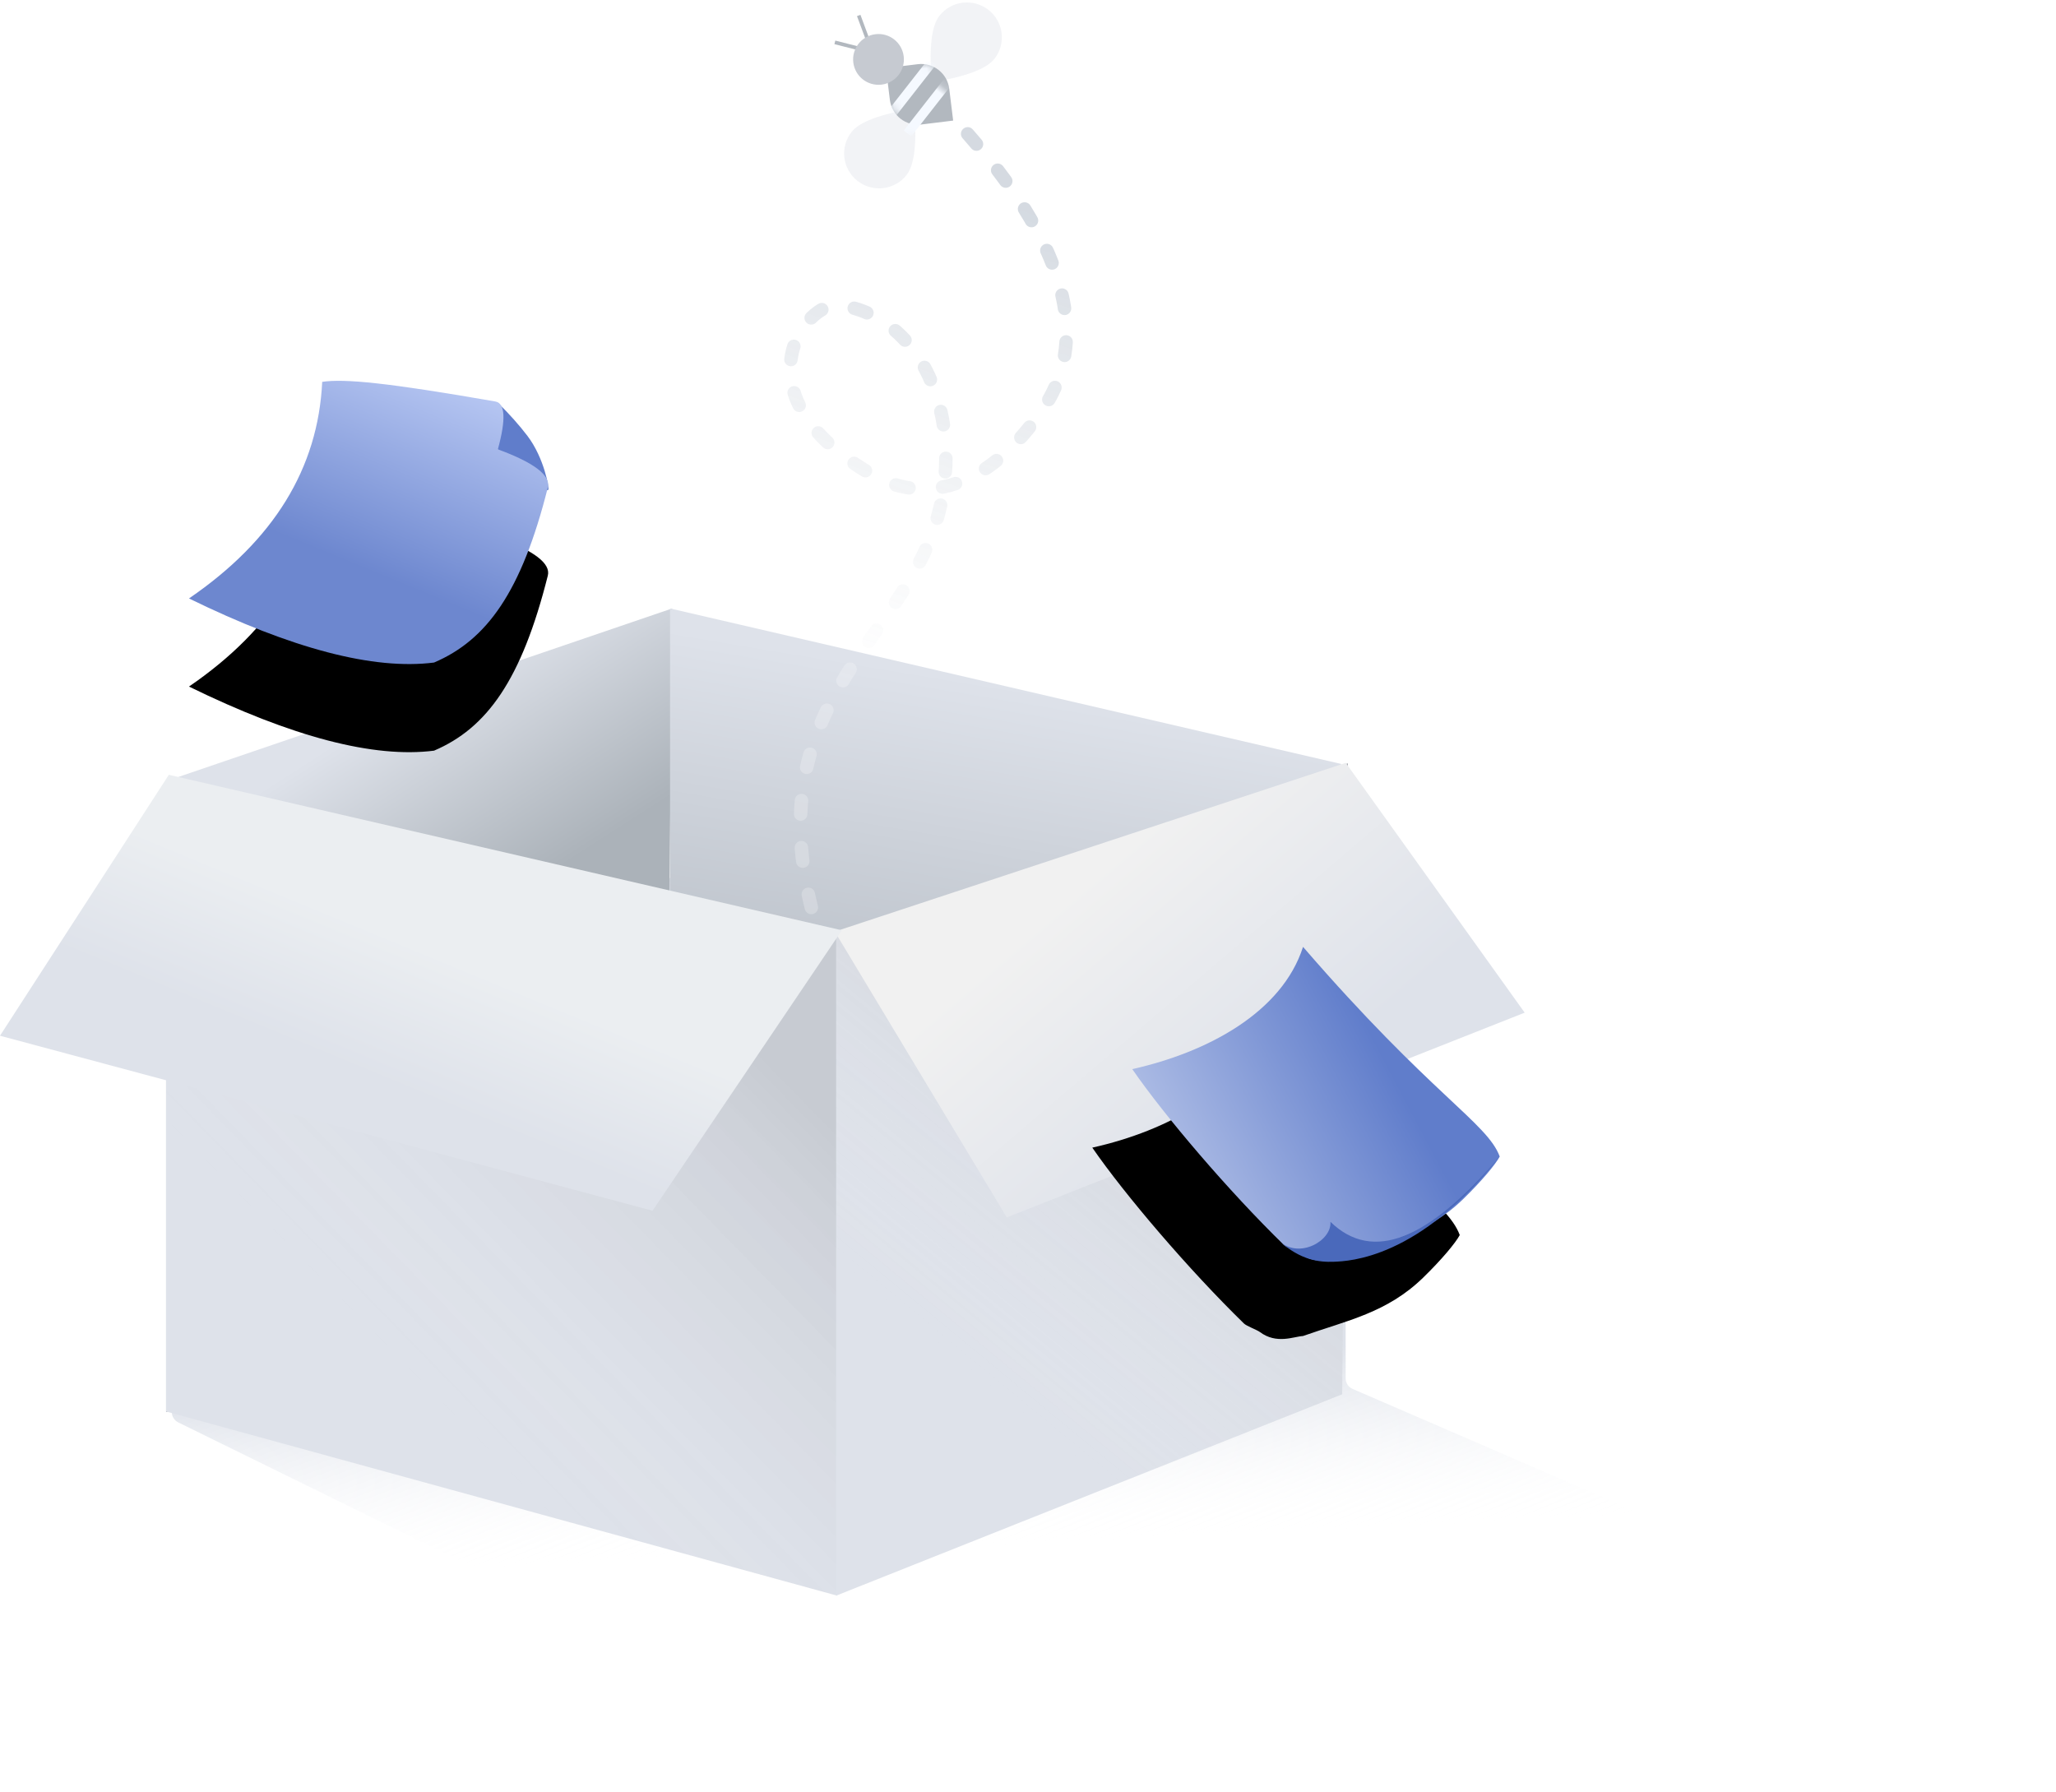 <svg height="244" viewBox="0 0 280 244" width="280" xmlns="http://www.w3.org/2000/svg" xmlns:xlink="http://www.w3.org/1999/xlink"><defs><linearGradient id="a" x1="50%" x2="48.658%" y1="61.213%" y2="44.221%"><stop offset="0" stop-color="#fff" stop-opacity="0"/><stop offset="1" stop-color="#dee2ea"/></linearGradient><linearGradient id="b" x1="47.365%" x2="35.788%" y1="8.993%" y2="37.81%"><stop offset="0" stop-color="#dee2ea"/><stop offset="1" stop-color="#abb2b9"/></linearGradient><linearGradient id="c" x1="50%" x2="44.131%" y1="9.46%" y2="50%"><stop offset="0" stop-color="#dee2ea"/><stop offset="1" stop-color="#bdc3cb"/></linearGradient><linearGradient id="d" x1="33.639%" x2="74.897%" y1="71.453%" y2="22.628%"><stop offset="0" stop-color="#fff" stop-opacity="0"/><stop offset="1"/></linearGradient><linearGradient id="e" x1="60.859%" x2="39.239%" y1="0%" y2="76.405%"><stop offset="0" stop-color="#abb6c4"/><stop offset="1" stop-color="#fff" stop-opacity=".471"/></linearGradient><path id="f" d="m3.847 0h4.36v4.36c0 2.125-1.722 3.847-3.847 3.847h-4.36v-4.36c0-2.125 1.722-3.847 3.847-3.847z"/><linearGradient id="g" x1="68.902%" x2="25.608%" y1="75.913%" y2="-8.831%"><stop offset="0" stop-color="#fff" stop-opacity="0"/><stop offset="1" stop-color="#343434"/></linearGradient><linearGradient id="h" x1="74.36%" x2="33.018%" y1="39.943%" y2="71.705%"><stop offset="0" stop-color="#f1f1f1"/><stop offset="1" stop-color="#dee2ea"/></linearGradient><linearGradient id="i" x1="57.363%" x2="40.555%" y1="45.485%" y2="66.496%"><stop offset="0" stop-color="#ebeef1"/><stop offset="1" stop-color="#dee2ea"/></linearGradient><linearGradient id="j" x1="50%" x2="90.846%" y1="66.079%" y2="-13.896%"><stop offset="0" stop-color="#6d87cf"/><stop offset="1" stop-color="#cddafd"/></linearGradient><path id="k" d="m0 29.884c11.535-7.892 17.583-17.726 18.142-29.499 3.029-.453 8.88.112 23.56 2.67 1.367.238 1.488 2.412.363 6.52 4.949 1.819 7.217 3.552 6.803 5.198-3.587 14.274-8.333 20.781-15.495 23.839-8.216 1.045-19.34-1.864-33.373-8.728z"/><filter id="l" height="162.2%" width="124.5%" x="-12.3%" y="-15.6%"><feOffset dx="0" dy="12" in="SourceAlpha" result="shadowOffsetOuter1"/><feColorMatrix in="shadowOffsetOuter1" type="matrix" values="0 0 0 0 0.106   0 0 0 0 0.208   0 0 0 0 0.329  0 0 0 0.272 0"/></filter><linearGradient id="m" x1="7.625%" x2="71.77%" y1="102.542%" y2="33.462%"><stop offset="0" stop-color="#bfcbeb"/><stop offset="1" stop-color="#607dcb"/></linearGradient><path id="n" d="m17.45 5.713c1.495 9.229-5.035 18.664-13.175 25.39 6.836 3.7 19.248 8.854 29.282 11.979.477.149 1.976-.036 2.442.046 2.817.491 4.409-1.556 5.482-2.172 4.423-4.651 8.775-8.01 10.99-14.531 1.136-3.344 1.779-6.191 1.807-7.413-3.58-3.328-12.137-3.231-36.829-13.298z"/><filter id="o" height="164%" width="124%" x="-12%" y="-16%"><feOffset dx="0" dy="12" in="SourceAlpha" result="shadowOffsetOuter1"/><feColorMatrix in="shadowOffsetOuter1" type="matrix" values="0 0 0 0 0.106   0 0 0 0 0.208   0 0 0 0 0.329  0 0 0 0.271 0"/></filter><mask id="p" fill="#fff"><use fill="#fff" fill-rule="evenodd" xlink:href="#f"/></mask></defs><g fill="none" fill-rule="evenodd" transform="translate(0 -15)"><path d="m24.958 134.579h158.302v68.142c0 .622.37 1.185.941 1.432l94.357 40.803c.571.247.941.81.941 1.432v35.991h-105.277l-149.951-73.668c-.534-.262-.872-.805-.872-1.4v-71.171c0-.862.698-1.56 1.56-1.56z" fill="url(#a)"/><path d="m22.618 97.864 68.914 23.518v85.928l-68.134-23.518z" fill="url(#b)" transform="matrix(-1 0 0 1 114.151 0)"/><path d="m91.253 97.864 91.391 21.175v85.928l-91.391-21.175z" fill="url(#c)"/><path d="m22.618 121.299 91.391 21.175v89.834l-91.391-25.08z" fill="#dee2ea"/><path d="m22.618 121.299 91.391 21.175v89.834l-91.391-25.08z" fill="url(#d)" opacity=".1"/><path d="m25.202 114.077c22.366-14.595 16.722-32.045 22.106-46.97 5.137-14.241 20.412-22.921 31.006-15.697 3.999 2.727 2.191 18.928-19.109 13.865-7.504-1.784-12.769-8.834-10.773-22.245 3.052-20.502 35.288-20.269 36.244-20.925" style="stroke-width:1.836;opacity:.5;stroke-linecap:round;stroke-linejoin:round;stroke-dasharray:1.836 4.59;stroke:url(#e)" transform="matrix(-.731 -.682 -.682 .731 206.716 72.382)"/><g transform="matrix(-.122 -.993 .993 -.122 113.389 43.454)"><path d="m7.784 14.524c3.172-3.434 4.759-6.025 4.76-7.773.002-2.622-2.126-4.747-4.752-4.745-2.626.002-4.756 2.129-4.758 4.752-.001 1.748 1.582 4.337 4.75 7.767z" fill="#dee2ea" opacity=".4" transform="matrix(.707 -.707 .707 .707 -3.562 7.929)"/><path d="m19.878 26.188c3.172-3.434 4.759-6.025 4.76-7.773.002-2.622-2.126-4.747-4.752-4.745-2.626.002-4.756 2.129-4.758 4.752-.001 1.748 1.582 4.337 4.75 7.767z" fill="#dee2ea" opacity=".4" transform="matrix(-.707 .707 -.707 -.707 48.035 19.961)"/><g transform="translate(9.935 9.548)"><use fill="#b2b8bf" xlink:href="#f"/><g fill="#f5f9ff"><path d="m1.731.436 1.297-.001-.006 9.497-1.297.001z" mask="url(#p)" transform="matrix(.707 -.707 .707 .707 -2.969 3.198)"/><path d="m1.155.123.916-.918 6.709 6.72-.916.918z" mask="url(#p)"/></g></g><path d="m22.55 7.491 3.153-.751" stroke="#b2b8bf" stroke-width=".5"/><path d="m21.254 6.196 1.213-3.125" stroke="#b2b8bf" stroke-width=".5"/><ellipse cx="19.439" cy="8.684" fill="#c6cad1" rx="3.456" ry="3.456"/></g><path d="m113.872 118.956 69.694 23.518v89.834l-68.914-27.424z" fill="#dee2ea" transform="matrix(-1 0 0 1 297.438 0)"/><path d="m113.872 118.956 69.694 23.518v89.834l-68.914-27.424z" fill="url(#g)" opacity=".323" transform="matrix(-1 0 0 1 297.438 0)"/><path d="m138.05 118.892-24.365 34.02 70.53 27.884 23.427-38.923z" fill="url(#h)" transform="matrix(-1 0 0 1 321.327 0)"/><path d="m22.991 0-22.991 35.536 88.864 23.833 25.788-38.193z" fill="url(#i)" transform="translate(0 120.518)"/><g transform="translate(25.738 66.618)"><path d="m42.056 3.217c1.577 1.554 2.921 3.062 4.033 4.522 2.314 3.04 3.005 7.241 2.844 7.347-.878.579-5.896-2.76-6.877-5.473-.588-1.626-.588-3.758 0-6.396z" fill="#607dcb"/><use fill="#000" filter="url(#l)" xlink:href="#k"/><use fill="url(#j)" fill-rule="evenodd" xlink:href="#k"/></g><g transform="matrix(.755 .656 -.656 .755 173.432 128.36)"><g transform="matrix(.97 -.242 .242 .97 -5.047 7.809)"><use fill="#000" filter="url(#o)" xlink:href="#n"/><use fill="url(#m)" fill-rule="evenodd" xlink:href="#n"/></g><path d="m40.634 34.943c1.839 1.806.136 6.626-3.479 6.541 3.84.052 5.911-1.347 7.403-2.75s8.495-7.916 7.637-25.582c.112 14.935-3.553 22.225-11.561 21.79z" fill="#4a69bb"/></g></g></svg>